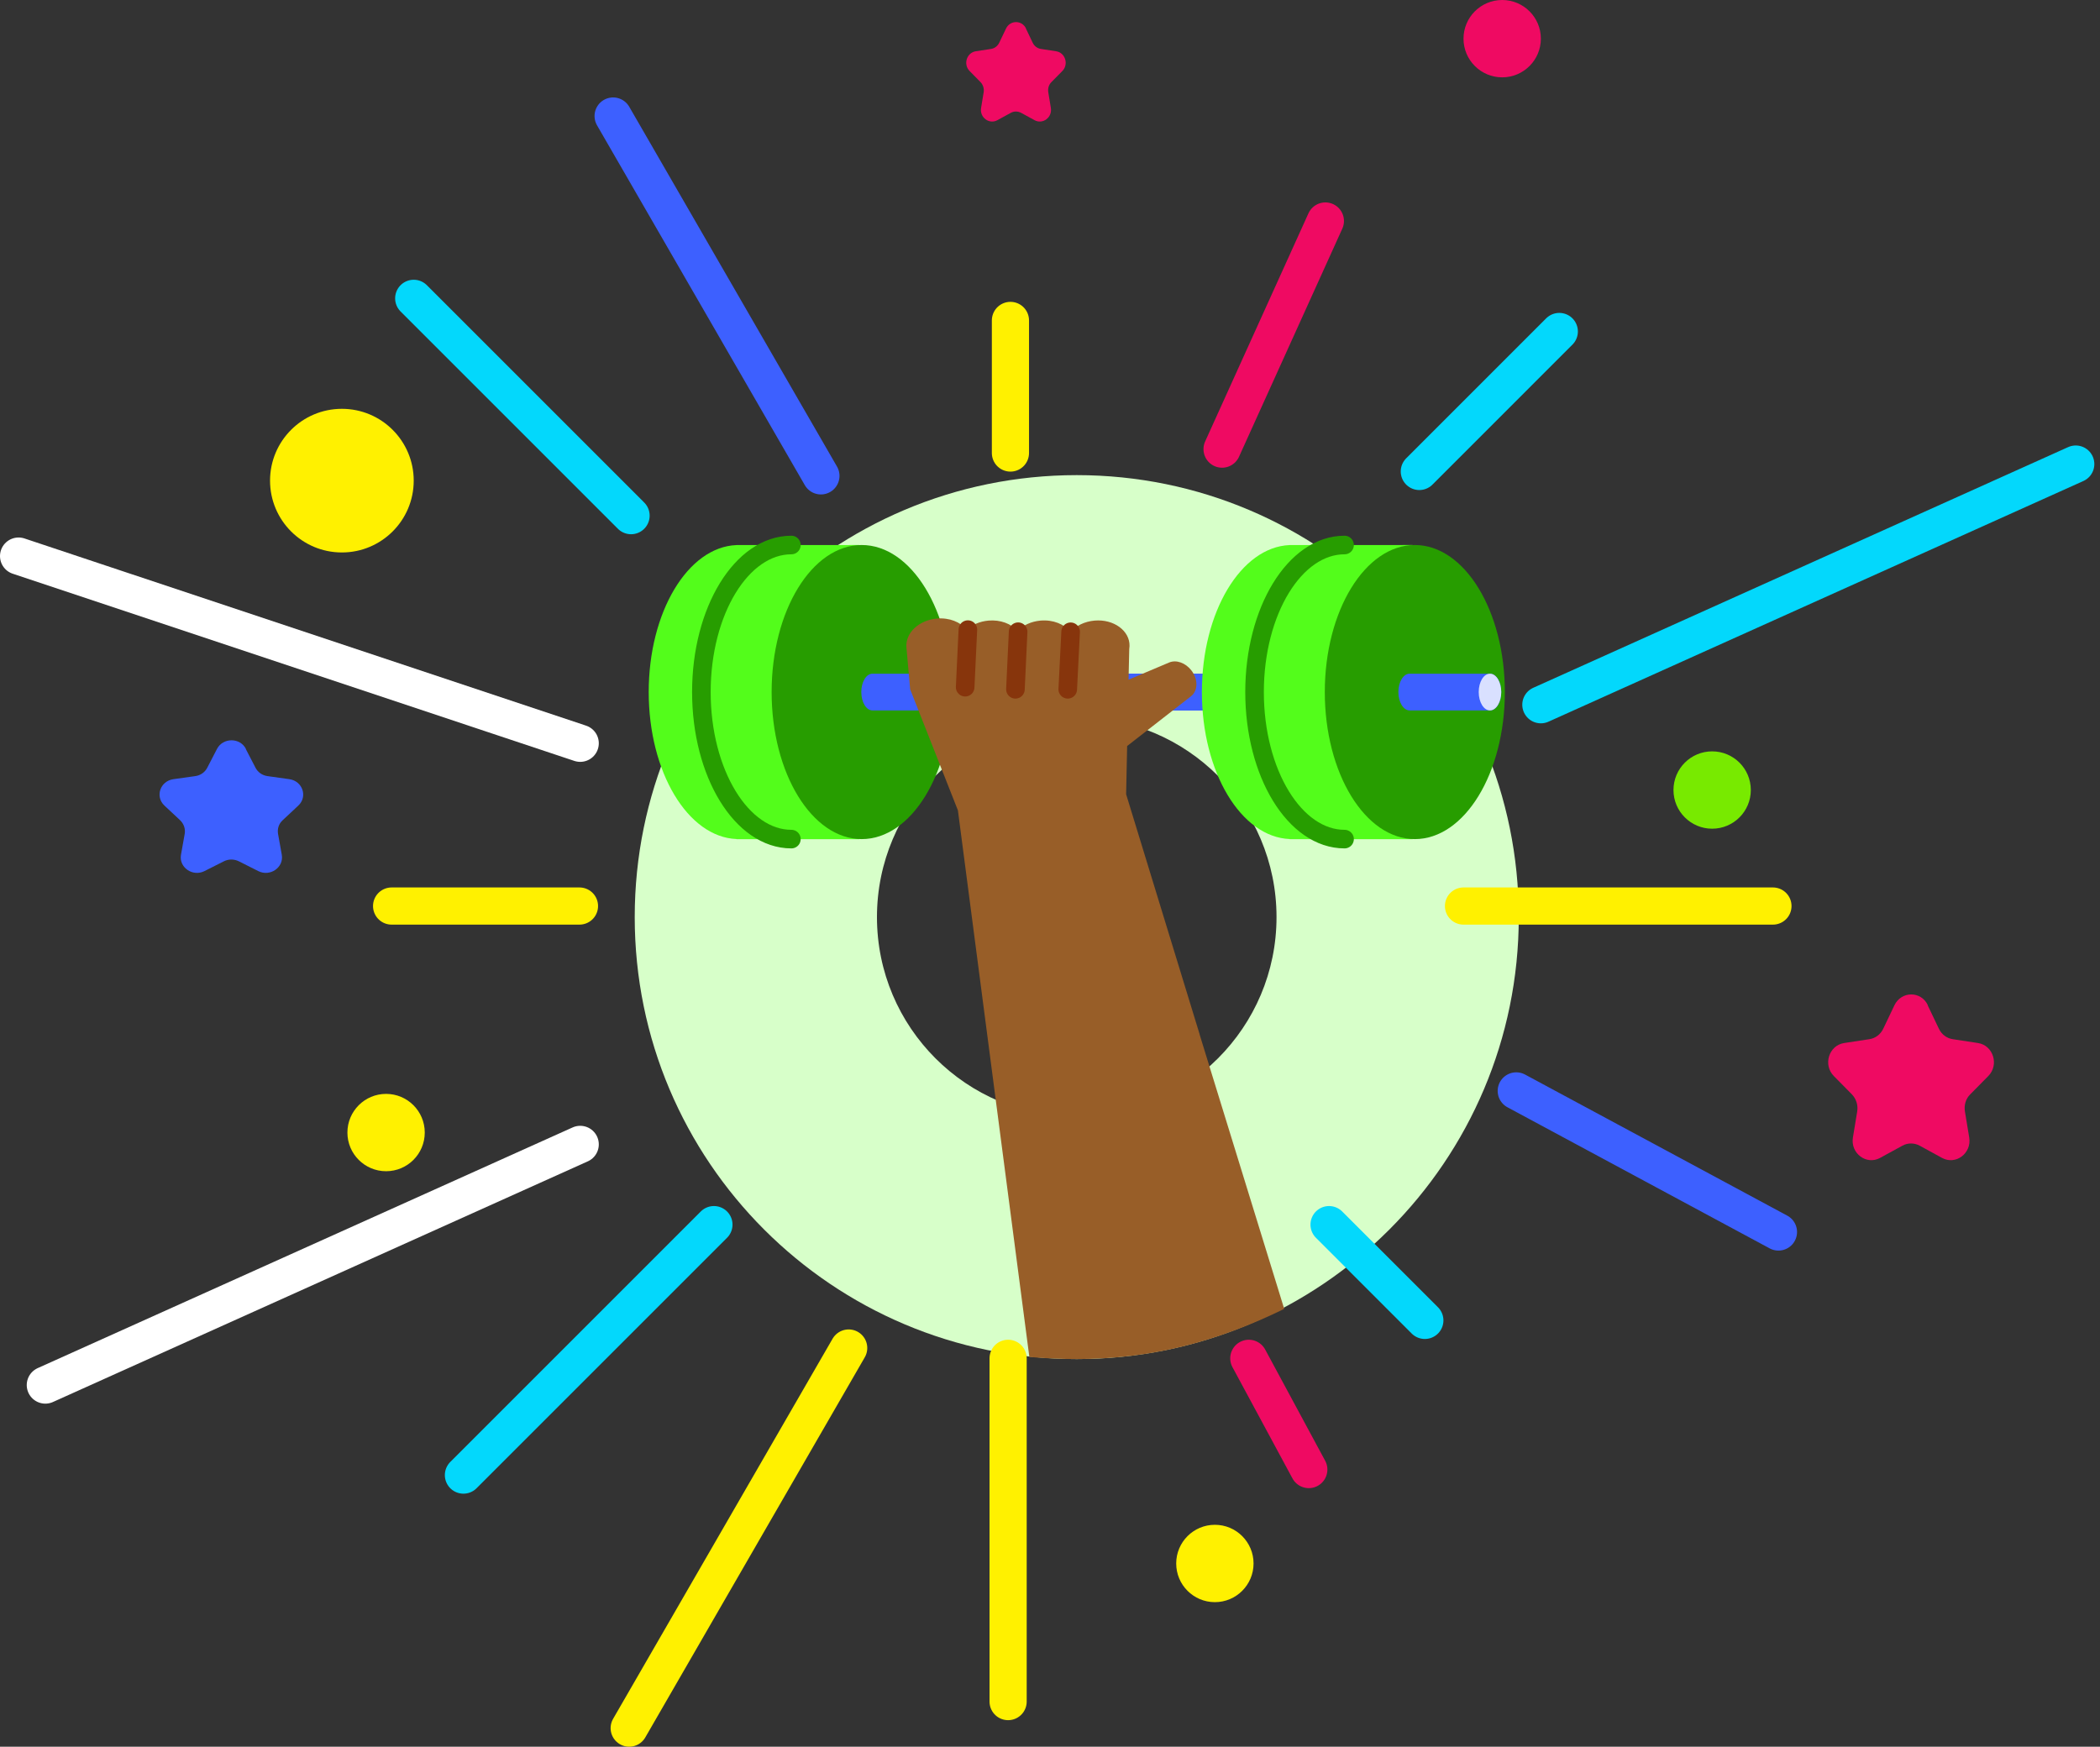 <svg width="113" height="94" viewBox="0 0 113 94" fill="none" xmlns="http://www.w3.org/2000/svg">
<rect x="0" y="0" width="113" height="94" fill="#333333" stroke="none"/>
<g clip-path="url(#clip0_2100_2204)">
<path d="M57.939 25.569C44.804 25.569 34.154 36.219 34.154 49.354C34.154 62.489 44.804 73.139 57.939 73.139C71.074 73.139 81.724 62.489 81.724 49.354C81.724 36.219 71.077 25.569 57.939 25.569ZM57.939 60.104C52 60.104 47.189 55.29 47.189 49.354C47.189 43.418 52.003 38.604 57.939 38.604C63.875 38.604 68.689 43.418 68.689 49.354C68.689 55.29 63.875 60.104 57.939 60.104Z" fill="#D7FFC9"/>
<path d="M34.907 37.243C34.907 32.936 37.011 29.437 39.631 29.333L46.245 29.33V45.16H39.631V45.153C37.011 45.05 34.907 41.551 34.907 37.243Z" fill="#53FD1B"/>
<path d="M46.365 45.157C49.04 45.157 51.209 41.614 51.209 37.243C51.209 32.873 49.04 29.33 46.365 29.33C43.69 29.33 41.521 32.873 41.521 37.243C41.521 41.614 43.69 45.157 46.365 45.157Z" fill="#279D00"/>
<path d="M42.584 29.33C39.909 29.33 37.741 32.875 37.741 37.243C37.741 41.612 39.909 45.157 42.584 45.157" stroke="#279D00" stroke-linecap="round" stroke-linejoin="round"/>
<path d="M46.346 37.243C46.346 37.793 46.614 38.232 46.947 38.232H70.341C70.68 38.232 70.948 37.789 70.948 37.243C70.948 36.697 70.68 36.255 70.341 36.255H46.947C46.614 36.255 46.346 36.697 46.346 37.243Z" fill="#3D60FF"/>
<path d="M57.19 36.255V38.235H70.341C70.68 38.235 70.948 37.793 70.948 37.247C70.948 36.7 70.68 36.258 70.341 36.258H57.19V36.255Z" fill="#3D60FF"/>
<path d="M64.673 37.243C64.673 32.936 66.777 29.437 69.397 29.333L76.011 29.33V45.16H69.397V45.153C66.777 45.05 64.673 41.551 64.673 37.243Z" fill="#53FD1B"/>
<path d="M76.131 45.157C78.806 45.157 80.975 41.614 80.975 37.243C80.975 32.873 78.806 29.33 76.131 29.33C73.456 29.33 71.287 32.873 71.287 37.243C71.287 41.614 73.456 45.157 76.131 45.157Z" fill="#279D00"/>
<path d="M72.35 29.33C69.675 29.33 67.507 32.875 67.507 37.243C67.507 41.612 69.675 45.157 72.35 45.157" stroke="#279D00" stroke-linecap="round" stroke-linejoin="round"/>
<path d="M75.246 37.243C75.246 37.789 75.517 38.232 75.85 38.232H80.176C80.513 38.232 80.784 37.789 80.784 37.243C80.784 36.697 80.513 36.255 80.176 36.255H75.85C75.517 36.255 75.246 36.697 75.246 37.243Z" fill="#3D60FF"/>
<path d="M79.569 37.243C79.569 37.789 79.84 38.232 80.173 38.232C80.506 38.232 80.781 37.789 80.781 37.243C80.781 36.697 80.509 36.255 80.173 36.255C79.837 36.255 79.569 36.697 79.569 37.243Z" fill="#D9E0FF"/>
<path d="M50.407 33.288C51.086 33.228 51.685 33.479 52.018 33.883C52.312 33.621 52.721 33.44 53.186 33.398H53.182C53.834 33.34 54.412 33.57 54.753 33.946C55.049 33.65 55.486 33.443 55.987 33.398H55.984C56.668 33.337 57.271 33.593 57.603 34.002C57.899 33.677 58.359 33.446 58.892 33.398H58.889C59.937 33.304 60.8 33.952 60.779 34.765L60.764 34.93L60.727 36.577L62.909 35.654C63.29 35.492 63.788 35.667 64.104 36.074C64.476 36.548 64.469 37.172 64.092 37.466L60.651 40.148L60.596 42.741L64.551 55.659H64.547L69.103 70.438C65.468 72.221 61.933 73.139 57.936 73.139C57.08 73.139 56.23 73.1 55.389 73.026L53.241 56.595L51.545 43.612L48.975 37.095L48.775 34.842C48.708 34.07 49.438 33.376 50.407 33.288Z" fill="#985E28"/>
<path d="M57.61 33.999L57.455 37.095" stroke="#87350C" stroke-linecap="round" stroke-linejoin="round"/>
<path d="M54.785 33.996L54.64 37.095" stroke="#87350C" stroke-linecap="round" stroke-linejoin="round"/>
<path d="M52.081 33.883L51.935 36.982" stroke="#87350C" stroke-linecap="round" stroke-linejoin="round"/>
</g>
<path d="M54.371 24.38L54.371 17.244" stroke="#FFF100" stroke-width="2" stroke-linecap="round" stroke-linejoin="round"/>
<path d="M54.246 73.099L54.246 91.572" stroke="#FFF100" stroke-width="2" stroke-linecap="round" stroke-linejoin="round"/>
<path d="M78.751 48.759H95.401" stroke="#FFF100" stroke-width="2" stroke-linecap="round" stroke-linejoin="round"/>
<path d="M31.181 48.759L21.072 48.759" stroke="#FFF100" stroke-width="2" stroke-linecap="round" stroke-linejoin="round"/>
<path d="M76.373 25.372L83.905 17.839" stroke="#03D8FC" stroke-width="2" stroke-linecap="round" stroke-linejoin="round"/>
<path d="M38.416 65.904L24.937 79.383" stroke="#03D8FC" stroke-width="2" stroke-linecap="round" stroke-linejoin="round"/>
<path d="M71.516 65.904L76.67 71.058" stroke="#03D8FC" stroke-width="2" stroke-linecap="round" stroke-linejoin="round"/>
<path d="M33.957 27.75L22.262 16.055" stroke="#03D8FC" stroke-width="2" stroke-linecap="round" stroke-linejoin="round"/>
<path d="M45.667 72.544L33.857 93" stroke="#FFF100" stroke-width="2" stroke-linecap="round" stroke-linejoin="round"/>
<path d="M71.318 11.893L65.759 24.17" stroke="#EF0A62" stroke-width="2" stroke-linecap="round" stroke-linejoin="round"/>
<path d="M31.221 40L1 29.926" stroke="white" stroke-width="2" stroke-linecap="round" stroke-linejoin="round"/>
<path d="M95.698 66.301L81.589 58.708" stroke="#3D60FF" stroke-width="2" stroke-linecap="round" stroke-linejoin="round"/>
<path d="M31.221 61.586L2.439 74.538" stroke="white" stroke-width="2" stroke-linecap="round" stroke-linejoin="round"/>
<path d="M111.695 24.974L82.913 37.926" stroke="#03D8FC" stroke-width="2" stroke-linecap="round" stroke-linejoin="round"/>
<path d="M44.173 25.609L32.992 6.244" stroke="#3D60FF" stroke-width="2" stroke-linecap="round" stroke-linejoin="round"/>
<path d="M67.198 73.099L70.426 79.085" stroke="#EF0A62" stroke-width="2" stroke-linecap="round" stroke-linejoin="round"/>
<path d="M80.832 4.162C81.982 4.162 82.913 3.231 82.913 2.081C82.913 0.932 81.982 0 80.832 0C79.683 0 78.751 0.932 78.751 2.081C78.751 3.231 79.683 4.162 80.832 4.162Z" fill="#EF0A62"/>
<path d="M92.13 44.597C93.28 44.597 94.211 43.665 94.211 42.516C94.211 41.366 93.28 40.435 92.13 40.435C90.981 40.435 90.049 41.366 90.049 42.516C90.049 43.665 90.981 44.597 92.13 44.597Z" fill="#78EA00"/>
<path d="M18.396 29.731C20.531 29.731 22.262 28.001 22.262 25.866C22.262 23.732 20.531 22.001 18.396 22.001C16.262 22.001 14.531 23.732 14.531 25.866C14.531 28.001 16.262 29.731 18.396 29.731Z" fill="#FFF100"/>
<path d="M65.372 86.221C66.521 86.221 67.453 85.289 67.453 84.139C67.453 82.99 66.521 82.058 65.372 82.058C64.223 82.058 63.291 82.99 63.291 84.139C63.291 85.289 64.223 86.221 65.372 86.221Z" fill="#FFF100"/>
<path d="M20.775 63.03C21.924 63.03 22.856 62.099 22.856 60.949C22.856 59.8 21.924 58.868 20.775 58.868C19.626 58.868 18.694 59.8 18.694 60.949C18.694 62.099 19.626 63.03 20.775 63.03Z" fill="#FFF100"/>
<path d="M103.726 54.096L104.329 55.358C104.472 55.665 104.756 55.881 105.085 55.926L106.433 56.131C107.255 56.256 107.583 57.302 106.992 57.905L106.017 58.894C105.775 59.132 105.677 59.474 105.732 59.815L105.962 61.213C106.104 62.066 105.239 62.714 104.504 62.316L103.299 61.656C103.003 61.497 102.653 61.497 102.368 61.656L101.162 62.316C100.428 62.714 99.563 62.066 99.705 61.213L99.935 59.815C99.99 59.474 99.88 59.132 99.65 58.894L98.675 57.905C98.083 57.302 98.412 56.256 99.234 56.131L100.582 55.926C100.91 55.881 101.195 55.665 101.338 55.358L101.94 54.096C102.313 53.323 103.376 53.323 103.737 54.096H103.726Z" fill="#EF0A62"/>
<path d="M13.224 40.304L13.747 41.313C13.87 41.559 14.117 41.732 14.402 41.768L15.57 41.932C16.282 42.032 16.567 42.869 16.054 43.351L15.209 44.142C15 44.333 14.915 44.606 14.962 44.879L15.162 45.997C15.285 46.679 14.535 47.198 13.899 46.879L12.854 46.352C12.598 46.225 12.294 46.225 12.047 46.352L11.002 46.879C10.366 47.198 9.616 46.679 9.739 45.997L9.938 44.879C9.986 44.606 9.891 44.333 9.692 44.142L8.846 43.351C8.334 42.869 8.618 42.032 9.331 41.932L10.499 41.768C10.784 41.732 11.031 41.559 11.154 41.313L11.676 40.304C11.999 39.685 12.92 39.685 13.234 40.304H13.224Z" fill="#3D60FF"/>
<path d="M55.205 1.537L55.566 2.294C55.652 2.478 55.822 2.608 56.02 2.635L56.828 2.758C57.322 2.833 57.519 3.461 57.164 3.822L56.579 4.416C56.434 4.559 56.375 4.763 56.408 4.968L56.546 5.807C56.631 6.319 56.112 6.708 55.671 6.469L54.948 6.073C54.771 5.978 54.56 5.978 54.389 6.073L53.666 6.469C53.226 6.708 52.706 6.319 52.792 5.807L52.93 4.968C52.963 4.763 52.897 4.559 52.759 4.416L52.174 3.822C51.819 3.461 52.016 2.833 52.509 2.758L53.318 2.635C53.515 2.608 53.686 2.478 53.771 2.294L54.133 1.537C54.356 1.073 54.994 1.073 55.211 1.537H55.205Z" fill="#EF0A62"/>
<defs>
<clipPath id="clip0_2100_2204">
<rect width="47.57" height="47.57" fill="white" transform="translate(34.154 25.569)"/>
</clipPath>
</defs>
</svg>
